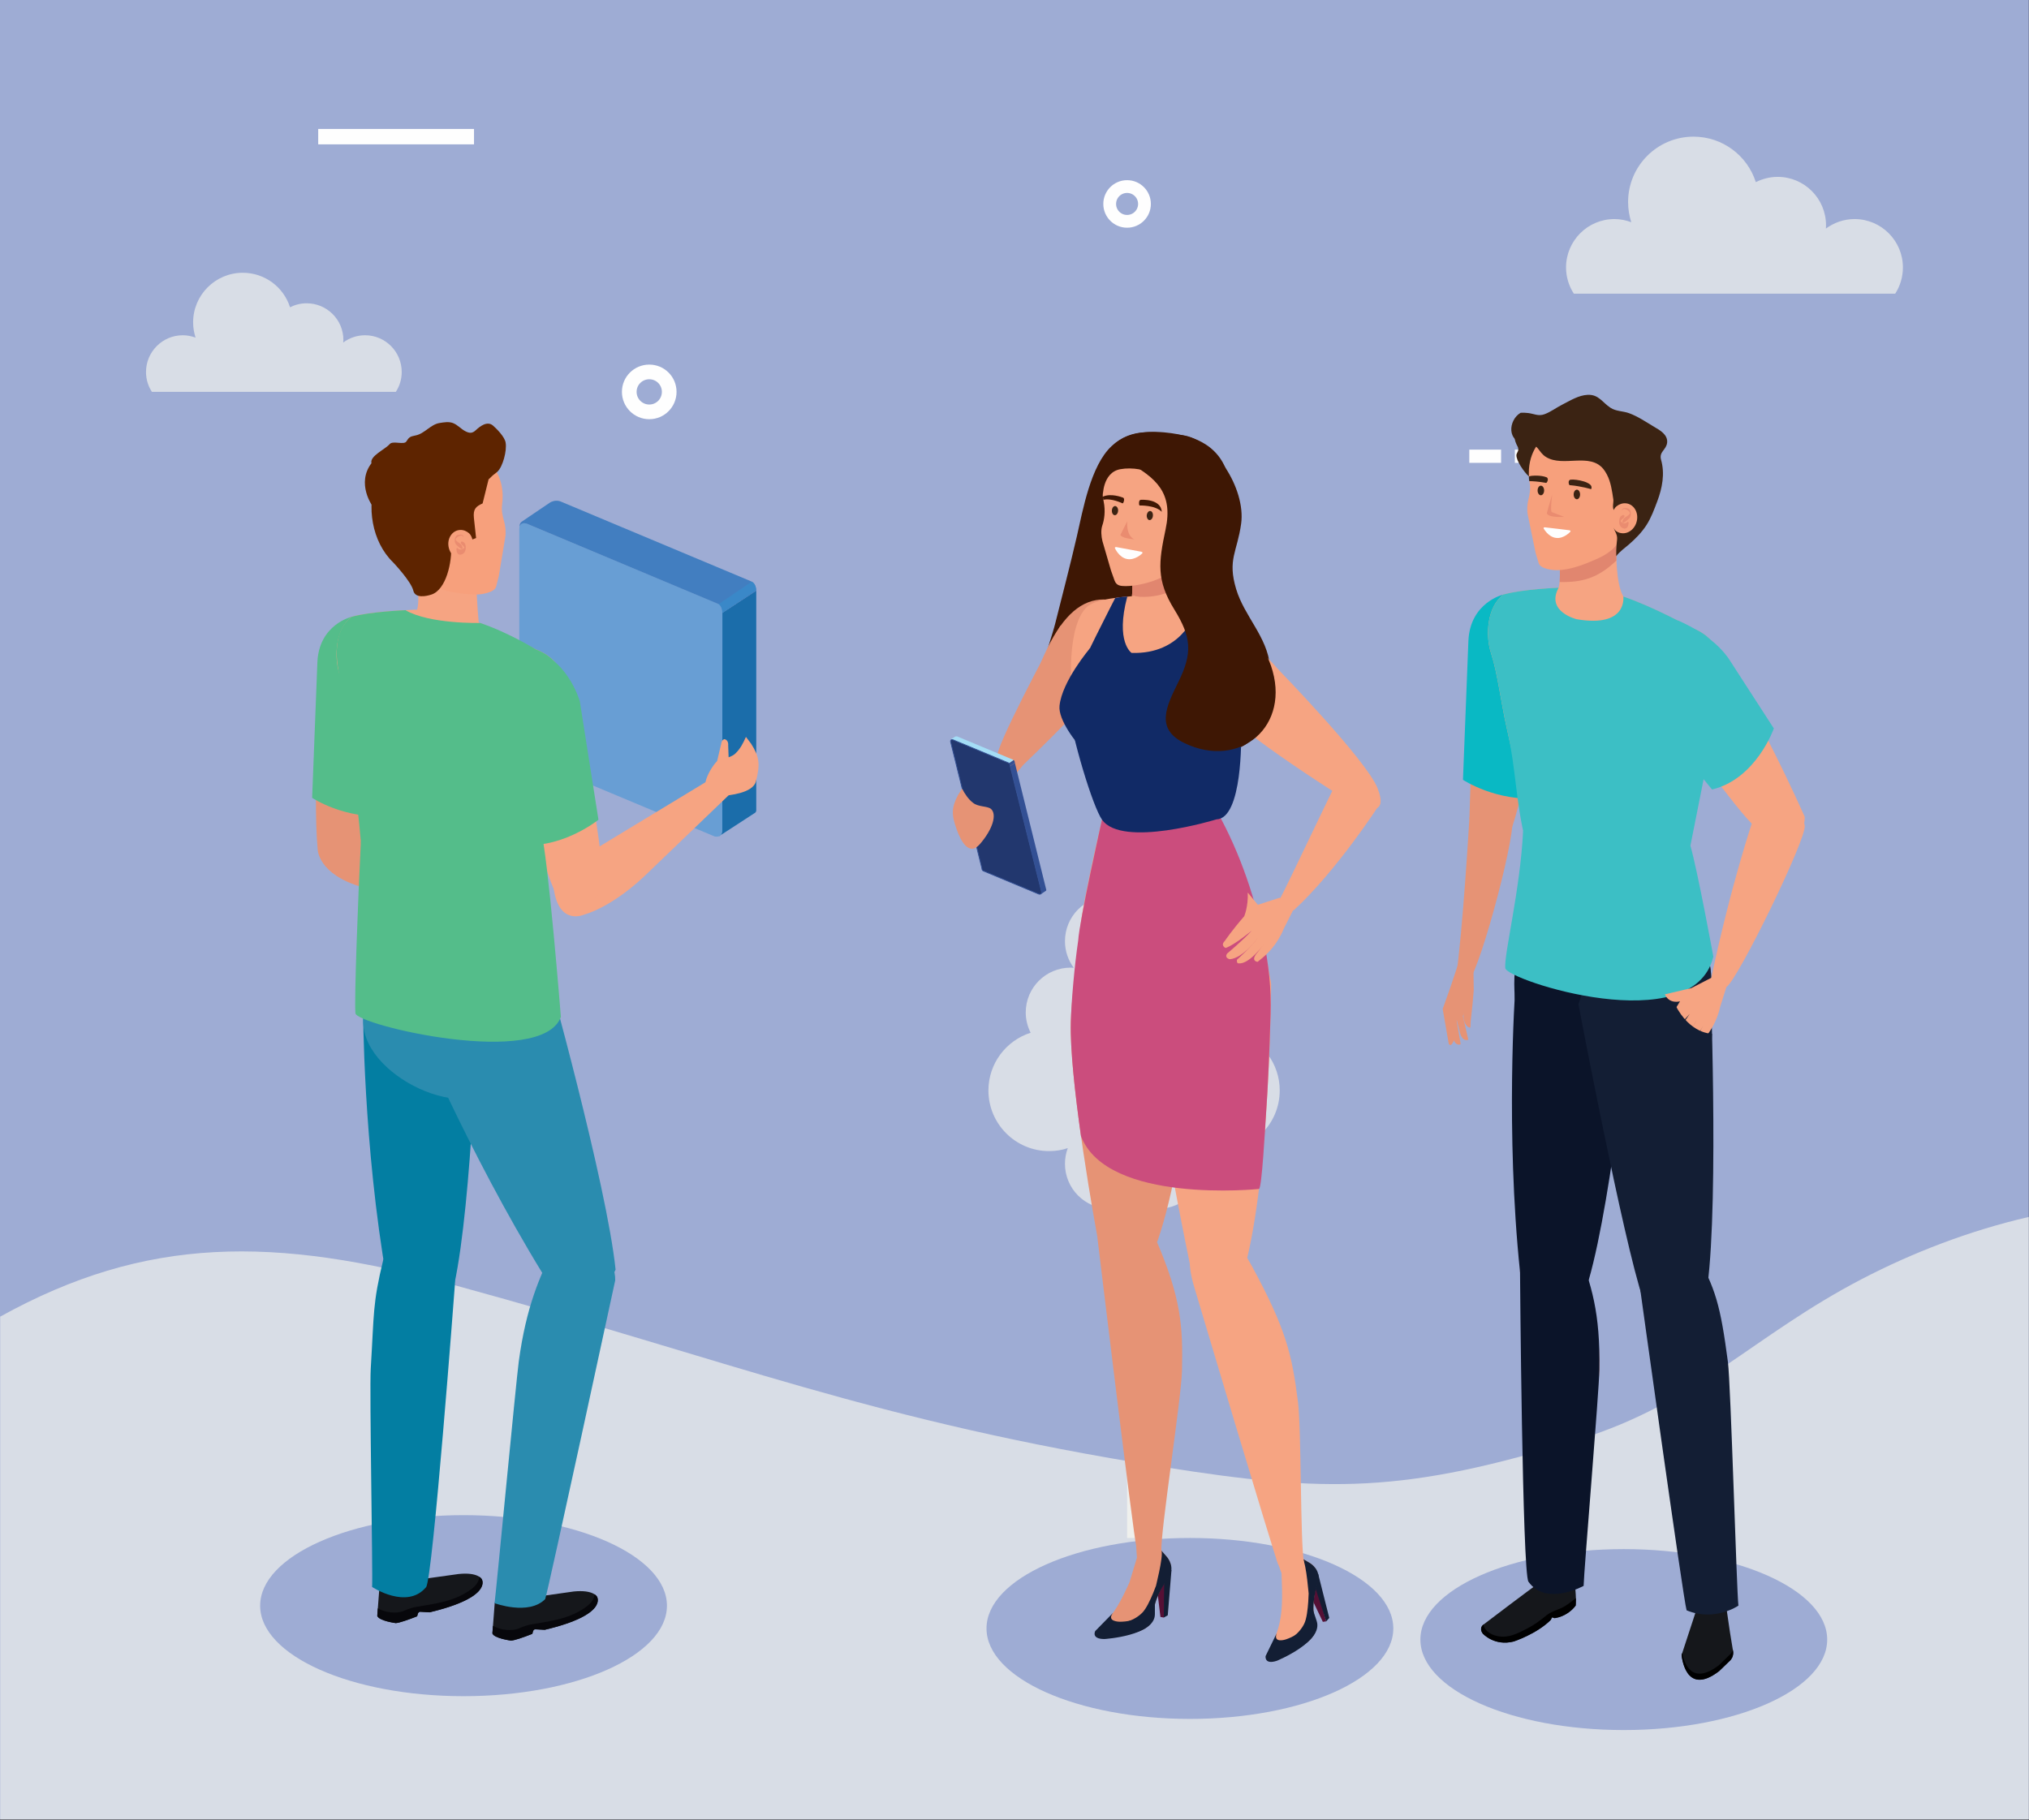 <svg version="1.2" xmlns="http://www.w3.org/2000/svg" viewBox="0 0 2240 2010" width="2240" height="2010">
	<rect x="0" y="0" width="2240" height="2010" fill="#333333" stroke="none"/>
	<title>6056251_57699-ai</title>
	<style>
		.s0 { fill: #9eacd4 } 
		.s1 { fill: #fffdf1 } 
		.s2 { fill: none;stroke: #fefefe;stroke-miterlimit:10;stroke-width: 13 } 
		.s3 { fill: none;stroke: #fefefe;stroke-miterlimit:10;stroke-width: 17 } 
		.s4 { fill: none;stroke: #fefefe;stroke-miterlimit:10;stroke-width: 14.6 } 
		.s5 { fill: none;stroke: #fefefe;stroke-miterlimit:10;stroke-width: 16.2 } 
		.s6 { fill: none;stroke: #fefefe;stroke-miterlimit:10;stroke-width: 14.1 } 
		.s7 { opacity: .6;fill: #fffdf1 } 
		.s8 { fill: #037ea2 } 
		.s9 { fill: #689ed4 } 
		.s10 { fill: #1b6daa } 
		.s11 { fill: #427ec0 } 
		.s12 { fill: #3a88c8 } 
		.s13 { fill: #15171b } 
		.s14 { fill: #07070b } 
		.s15 { fill: #2a8caf } 
		.s16 { fill: #f6a482 } 
		.s17 { fill: #131e34 } 
		.s18 { fill: #e69375 } 
		.s19 { fill: #54bd8a } 
		.s20 { fill: #f7a07c } 
		.s21 { fill: #5e2400 } 
		.s22 { fill: #ea8c70 } 
		.s23 { fill: #f7b68e } 
		.s24 { fill: #000000 } 
		.s25 { fill: #0b1429 } 
		.s26 { fill: #09b9c4 } 
		.s27 { fill: #3b2313 } 
		.s28 { fill: #e1866f } 
		.s29 { fill: #fefefe } 
		.s30 { fill: #3cbfc5 } 
		.s31 { fill: #3e1704 } 
		.s32 { fill: #551035 } 
		.s33 { fill: #6551a1 } 
		.s34 { fill: #112a66 } 
		.s35 { fill: #22376e } 
		.s36 { fill: #335094 } 
		.s37 { fill: #a4ddf6 } 
		.s38 { fill: none;stroke: #335094;stroke-miterlimit:10;stroke-width: .9 } 
		.s39 { fill: #cb4d7d } 
	</style>
	<g id="_Artboards_">
	</g>
	<g id="Capa 1">
		<g id="&lt;Group&gt;">
			<g id="&lt;Group&gt;">
				<g id="&lt;Group&gt;">
					<path id="&lt;Path&gt;" class="s0" d="m2239.8 2009.1h-2239.8v-2009.1h2239.8z"/>
				</g>
				<g id="&lt;Group&gt;">
					<g id="&lt;Group&gt;" style="opacity: .6">
						<path id="&lt;Path&gt;" class="s1" d="m2239.8 1343.8c-65.9 15.2-128.4 39.5-184 68.4-119.7 62.2-182.7 136.9-311.6 177-193.8 60.3-280.1 59.2-459.4 30.8-322.3-51.1-477-117.3-782.8-200.8-199.6-54.5-340.8-54.5-501.8 34.7v555.2h2239.6z"/>
					</g>
					<g id="&lt;Group&gt;">
						<path id="&lt;Path&gt;" class="s2" d="m1272.7 708h101"/>
						<path id="&lt;Path&gt;" class="s3" d="m351.3 150.9h172"/>
						<g id="&lt;Group&gt;">
							<path id="&lt;Path&gt;" class="s4" d="m1622.1 503.8h35.1"/>
							<path id="&lt;Path&gt;" class="s4" d="m1672.4 503.8h35.2"/>
							<path id="&lt;Path&gt;" class="s4" d="m1722.7 503.8h35.2"/>
						</g>
						<path id="&lt;Path&gt;" class="s5" d="m738.8 432.7c0 12.2-9.8 22.1-22 22.1-12.2 0-22.1-9.9-22.1-22.1 0-12.2 9.9-22 22.1-22 12.2 0 22 9.8 22 22z"/>
						<path id="&lt;Path&gt;" class="s6" d="m1263.5 225.2c0 10.6-8.6 19.2-19.2 19.2-10.6 0-19.2-8.6-19.2-19.2 0-10.6 8.6-19.2 19.2-19.2 10.6 0 19.2 8.6 19.2 19.2z"/>
					</g>
					<path id="&lt;Path&gt;" class="s7" d="m2092.3 324.3c5.4-8.4 8.5-18.3 8.5-29 0-29.4-23.9-53.4-53.4-53.4-11.8 0-22.8 4-31.6 10.5 0-1.2 0.1-2.4 0.1-3.7 0-29.4-23.9-53.4-53.4-53.4-8.6 0-16.8 2.2-24.1 5.8-9.3-29.1-36.5-50.2-68.8-50.2-39.8 0-72.2 32.3-72.2 72.2 0 7.8 1.3 15.3 3.5 22.3-5.8-2.2-12-3.5-18.6-3.5-29.5 0-53.4 24-53.4 53.4 0 10.7 3.2 20.6 8.6 29z"/>
					<path id="&lt;Path&gt;" class="s7" d="m437 432.7c4.1-6.3 6.5-13.8 6.5-21.9 0-22.4-18.1-40.6-40.5-40.6-9 0-17.3 3-24.1 8 0.1-0.9 0.2-1.8 0.2-2.8 0-22.4-18.2-40.5-40.6-40.5-6.5 0-12.8 1.6-18.3 4.4-7-22.1-27.7-38.1-52.2-38.1-30.2 0-54.8 24.5-54.8 54.8 0 5.9 1 11.5 2.7 16.8-4.4-1.6-9.2-2.6-14.1-2.6-22.4 0-40.6 18.2-40.6 40.6 0 8.1 2.4 15.6 6.5 21.9z"/>
					<g id="&lt;Group&gt;" style="opacity: .6">
						<path id="&lt;Path&gt;" class="s1" d="m1259.7 1698.3h-15.4v-392.9h15.4z"/>
						<path id="&lt;Path&gt;" class="s1" d="m1366.2 1140.4c3.4-6.8 5.4-14.3 5.4-22.4 0-27.4-22.2-49.5-49.6-49.5-1.1 0-2.2 0.1-3.4 0.2 6.1-8.3 9.8-18.4 9.8-29.4 0-27.4-22.2-49.6-49.6-49.6-9.9 0-19.1 3-26.8 8-7.7-5-16.9-8-26.8-8-27.4 0-49.5 22.2-49.5 49.6 0 11 3.6 21.1 9.7 29.4-1.2-0.1-2.3-0.2-3.4-0.2-27.4 0-49.6 22.1-49.6 49.5 0 8.1 2 15.6 5.4 22.4-27 8.6-46.6 33.9-46.6 63.7 0 37 30 67 67 67 7.2 0 14.1-1.1 20.6-3.3-2 5.4-3.1 11.3-3.1 17.3 0 27.4 22.1 49.6 49.5 49.6 9.9 0 19.1-3 26.8-8 7.7 5 16.9 8 26.8 8 27.4 0 49.6-22.2 49.6-49.6 0-6-1.2-11.9-3.2-17.3 6.5 2.2 13.4 3.3 20.6 3.3 37 0 67-30 67-67 0-29.8-19.6-55.1-46.6-63.7z"/>
					</g>
				</g>
			</g>
			<g id="&lt;Group&gt;">
				<path id="&lt;Path&gt;" class="s0" d="m736.3 1773.1c0 55.1-100.5 99.9-224.5 99.9-124.1 0-224.6-44.8-224.6-99.9 0-55.2 100.5-100 224.6-100 124 0 224.5 44.8 224.5 100z"/>
			</g>
			<g id="&lt;Group&gt;">
				<path id="&lt;Path&gt;" class="s0" d="m1538.2 1798.2c0 55.1-100.5 99.9-224.5 99.9-124 0-224.6-44.8-224.6-99.9 0-55.2 100.6-99.9 224.6-99.9 124 0 224.5 44.7 224.5 99.9z"/>
			</g>
			<g id="&lt;Group&gt;">
				<path id="&lt;Path&gt;" class="s0" d="m2017.2 1810.5c0 55.2-100.5 99.9-224.6 99.9-124 0-224.5-44.7-224.5-99.9 0-55.2 100.5-99.9 224.5-99.9 124.1 0 224.6 44.7 224.6 99.9z"/>
			</g>
			<g id="&lt;Group&gt;">
				<path id="&lt;Path&gt;" class="s8" d="m501.6 1418.1c19.9-92.9 25.8-308.1 25.8-308.1 0 0-15.9-21.2-73.3-24.9-57.6-3.7-53.6 31.7-53.3 27.1 0 0 0 152.3 26.4 302.2 0 0 40.9 28.3 74.4 3.7z"/>
				<path id="&lt;Path&gt;" class="s8" d="m401.4 1122.7c-5.7-38.4 6-77.2 12.1-116.1h174.8c11.2 37.3 22.8 75.6 22.8 75.6 0 0 7.5 88.1-67.4 98.7 0 0-130.5 22.6-142.3-58.2z"/>
				<g id="&lt;Group&gt;">
					<g id="&lt;Group&gt;">
						<path id="&lt;Path&gt;" class="s9" d="m573.3 584.1v242.2c0 7.8 5.3 9.3 5.3 9.3l210.5 88.1c9.4 1.6 8.4-7.4 8.4-7.4v-240c0-8.8-5.8-10.1-5.8-10.1l-209.7-87.8c0 0-8.7-3.6-8.7 5.7z"/>
					</g>
					<g id="&lt;Group&gt;">
						<path id="&lt;Path&gt;" class="s10" d="m833.6 897.5l-39.8 25.9c3.4-1.1 3.6-5.5 3.6-5.5l0.1-241.2 37.4-24.5v242c0 0 0.3 2.2-1.3 3.3z"/>
					</g>
					<g id="&lt;Group&gt;">
						<path id="&lt;Path&gt;" class="s11" d="m606.5 555.4c-13.1 8.9-18.5 12.5-22.6 15.3l-7.8 5.3c0 0-2.8 1.5-2.5 5.8 0 0 0.8-5.9 8.3-3.4l211.5 88.7c0 0 4.1 2.1 4.1 9.6l37.4-24.3c0-7.9-5.5-10.4-5.5-10.4l-209.9-88c0 0-6.2-3.2-13 1.4z"/>
					</g>
					<g id="&lt;Group&gt;">
						<path id="&lt;Path&gt;" class="s12" d="m829.9 642.3c0 0 4.8 1.7 4.8 9.3l-37.2 25.1c0-7.5-4.1-9.6-4.1-9.6z"/>
					</g>
				</g>
				<g id="&lt;Group&gt;">
					<g id="&lt;Group&gt;">
						<path id="&lt;Path&gt;" class="s13" d="m601.4 1799.7l-10-0.5c-3.4-0.6-3.3 4.8-3.8 5-10.4 4.1-19.7 7.3-23.6 7.4 0 0-18.4-2.4-20.4-7.9l2.6-34.2c20.5-1.8 42-5.7 42-5.7l45.1-6.4c21.7-2.2 25.7 5.6 25.7 5.6 0 0 13.3 19.9-57.6 36.7z"/>
					</g>
					<g id="&lt;Group&gt;">
						<path id="&lt;Path&gt;" class="s14" d="m574 1797.7c3.3-1.5 8.2-3.2 11.7-3.8 22.2-3.9 44-6.1 62.5-20.4 4.6-3.5 7.8-7.8 8.1-13 2 1.3 2.7 2.5 2.7 2.5 0 0 13.3 19.9-57.6 36.7l-10-0.5c-3.4-0.6-3.3 4.8-3.8 5-10.4 4.1-19.7 7.3-23.6 7.4 0 0-18.4-2.4-20.4-7.9l0.6-8.4c7.4 4.2 20.3 6.8 29.8 2.4z"/>
					</g>
				</g>
				<g id="&lt;Group&gt;">
					<g id="&lt;Group&gt;">
						<path id="&lt;Path&gt;" class="s13" d="m474.2 1780.4l-9.9-0.6c-3.4-0.5-3.4 4.8-3.8 5-10.5 4.1-19.7 7.3-23.6 7.5 0 0-18.5-2.4-20.4-8l2.6-34.2c20.5-1.7 41.9-5.7 41.9-5.7l45.2-6.3c21.7-2.3 25.6 5.6 25.6 5.6 0 0 13.3 19.8-57.6 36.7z"/>
					</g>
					<g id="&lt;Group&gt;">
						<path id="&lt;Path&gt;" class="s14" d="m446.8 1778.4c3.4-1.5 8.2-3.2 11.7-3.8 22.3-3.9 44.1-6.1 62.6-20.4 4.5-3.5 7.7-7.9 8-13.1 2.1 1.4 2.7 2.6 2.7 2.6 0 0 13.3 19.8-57.6 36.7l-9.9-0.6c-3.4-0.5-3.4 4.8-3.8 5-10.5 4.1-19.7 7.3-23.6 7.5 0 0-18.5-2.4-20.4-8l0.6-8.3c7.3 4.2 20.3 6.8 29.7 2.4z"/>
					</g>
				</g>
				<path id="&lt;Path&gt;" class="s8" d="m470.4 1752.6c7.4-8.8 31.7-332.9 31.7-332.9 4-49.9-78.9-29-78.9-29-12 49.7-10.1 59-13.9 120.6-1.5 24.3 2.4 225.6 1.5 241.1 0 0 38.5 25.5 59.6 0.2z"/>
				<path id="&lt;Path&gt;" class="s15" d="m534 1051.7c0 0 49.7 84.7 19.1 140.1-30.6 55.3-159.6-4.9-151.7-69.1 8.7-70.3 72.4-100.7 132.6-71z"/>
				<path id="&lt;Path&gt;" class="s16" d="m569.7 943.7c8.1 28.7 41.4 138.5 41.4 138.5-91.4 86.1-209.3 17.8-210.4 4.8-1.5-15.6 15.9-75.1 19.1-139.3 0 0 32.5-50.1 149.9-4z"/>
				<path id="&lt;Path&gt;" class="s17" d=""/>
				<path id="&lt;Path&gt;" class="s15" d="m679.6 1402c-9.7-94.5-77.1-335.7-77.1-335.7 0 0-19.6-18.1-75.4-3.9-55.9 14.2-61.9 86.9-63.1 82.4 0 0 64.9 152.7 151.2 287.2 0 0 41.7 21.3 64.4-30z"/>
				<path id="&lt;Path&gt;" class="s15" d="m601.9 1765.8c3.6-10.9 77.3-352 77.3-352 0.6-46.2-69.7-31.8-69.7-31.8-13.2 27.3-28.6 60.5-36.8 121.6-3.2 24.2-24.7 251.4-26.7 266.7 0 0 37.6 14 55.9-4.5z"/>
				<g id="&lt;Group&gt;">
					<path id="&lt;Path&gt;" class="s18" d="m354 724.2c0 0-9.1 152.1-3.3 213.5 0 0 0 27.9 49.2 41.9 0 0 17.8-169.4 32.4-245 0 0-29-56.1-78.3-10.4z"/>
					<path id="&lt;Path&gt;" class="s18" d="m408.9 763.5c-20.2 8.5-43.5-0.8-52.1-20.8-8.6-20 0.8-43.1 20.9-51.6 20.2-8.6 43.5 0.7 52.1 20.7 8.6 20-0.8 43.1-20.9 51.7z"/>
				</g>
				<path id="&lt;Path&gt;" class="s19" d="m388.2 681.1c0 0-35.9 8.3-37.8 50l-5.8 149.9c0 0 35.9 23.9 82.4 19.8 0 0 53.6-200.2-38.8-219.7z"/>
				<path id="&lt;Path&gt;" class="s16" d=""/>
				<path id="&lt;Path&gt;" class="s16" d="m523.9 585.9c0 0 0.3 53.6 5 106.9l-70.6-11.7c0 0 10.3-24.4-4.3-46.1z"/>
				<path id="&lt;Path&gt;" class="s16" d="m388.2 681.1c-17.7 13-19.7 44-13.4 63.3 7.3 22.3 10.2 50.7 17.4 82.8 9.9 43.6 16.6 77.2 27.6 120.5 9.1 35.8 153 6.9 153 6.9l51.5-176.2c0 0 8.9-46-32.8-61.3 0 0-43.9-23.7-76-34.5-28.4-9.7-38.7-10.6-67.8-8.8 0 0-39 1.5-59.5 7.3z"/>
				<path id="&lt;Path&gt;" class="s15" d="m599 1047.3c0 0 30.6 49.4 0 104.7-30.6 55.4-124.1 35.2-124.3-36.5-0.3-70.9 64.2-98 124.3-68.2z"/>
				<path id="&lt;Path&gt;" class="s19" d="m447.7 673.8c0 0-39 1.5-59.5 7.3-18.4 13.5-18.1 40-14.5 60 6.8 38.4 13.7 77.1 17.2 115.9 1.6 17.2 5.9 52.1 7.2 69.3 1.2 16.7 6.5 25.9 23.6 34.7 13 6.8 22.6 1.4 36.8 1.8 35.9 1 71.4-2.9 107.1-7.3 1.5-0.2 24-1.8 24.3-3.5l34.4-173.6c0 0 8.9-46-32.8-61.3 0 0-29.3-18.3-61.4-29.2 0 0-55.9 1.4-82.4-14.1z"/>
				<g id="&lt;Group&gt;">
					<path id="&lt;Path&gt;" class="s20" d="m547.7 647.8l3-11.7c0 0 7.1-42.9 7.1-42.9 0.9-5.3 0.2-12.4-1.3-17.6-1.7-5.7-3-11.8-2.2-18.1 4.1-30.7-13.1-46-13.1-46-20-26.3-61.7-22.6-61.7-22.6-21.6 3.3-40.4 12.2-51.2 31.9-9.7 17.8-15 39.6-9.3 59.6 6.4 21.9 18.6 38.9 34.8 54.4 10.4 10 21 11.2 34.6 16.2 9.5 3.4 27.6 5.4 37.6 5.5 5.3 0 19.9-2.1 21.7-8.7z"/>
				</g>
				<path id="&lt;Path&gt;" class="s21" d="m539.4 529.3l-6.6 26.6c-7.6 3.4-10.6 6.3-9.6 16.2l2.4 22-5.9 2.3c0.4-8.8-11.8-8.9-11.8-8.9-8.9-0.5-10.4 7.1-9.9 14.4 1.3 19.1-5.6 49.3-21.6 54.6-6.3 2.1-18.1 4.3-20.1-4.3-2.5-10.4-22.2-31.1-22.2-31.1-23.8-23-29.7-62.2-18.5-92.2 3.4-9.1 10.1-18.6 17-25.2 14.9-14.2 33.5-21.1 53.1-23.7 0 0 27.1-3.3 42.3 7.4 9.5 6.6 15.6 12.7 19.7 18 0 0 5.7 12.2-8.3 23.9z"/>
				<path id="&lt;Path&gt;" class="s21" d="m558.2 488.7c-1-6.3-9.9-15.3-14.1-18.9-6.3-5.2-14.2 0.9-18.9 5.3-3.8 3.6-7 3.5-11.8 0.9-4.5-2.4-8.2-6.8-13.2-8.8-4.7-1.8-10-0.9-14.9-0.1-9.9 1.5-16.6 11.8-26.4 13.7-6.3 1.3-7.2 1.8-10.4 6.8-2.5 3.9-14.8-1.2-18.2 2.7-5 5.9-22.4 13.3-20.2 21.2-16.8 22 0.3 47.6 3.4 49.8 29.2 20.4 74-4.6 103.1-19 7.7-3.8 15-8.6 22-13.6 3.5-2.5 7.2-4.9 10.5-7.8 5.9-5.4 10.7-23.1 9.1-32.2z"/>
				<g id="&lt;Group&gt;">
					<g id="&lt;Group&gt;">
						<g id="&lt;Group&gt;">
							<g id="&lt;Group&gt;">
								<g id="&lt;Group&gt;">
									<path id="&lt;Path&gt;" class="s20" d="m517.6 615.1c-1.7 1.5-4 2.5-6.9 2.6-7.9 0.4-14.9-6.6-15.7-15.6-0.8-8.9 5-16.5 12.9-16.9 3.8-0.2 7.3 1.3 10.1 3.8 4 3.8 4.6 11.1 4.1 16.2-0.5 4.1-1.9 7.6-4.5 9.9z"/>
								</g>
							</g>
						</g>
					</g>
				</g>
				<g id="&lt;Group&gt;">
					<g id="&lt;Group&gt;">
						<g id="&lt;Group&gt;">
							<path id="&lt;Path&gt;" class="s22" d="m511.6 593.4c-0.7-4.7-10 0.4-8.4 3 1 1.4 2.7 2.4 4.1 3.4 1.9 1.4 2.9 2.7 3.3 5 0 0.3 0.1 1.1-0.1 1.3-1.2 0.9-5.6-3.4-6.5-4.3-1.9-1.8-2.3-5.1-1.7-7.5 0.8-2.6 2.4-3.9 5.1-3.9 2.1 0 4.3 0 4.4 2.7 0 0.1-0.1 0.5-0.2 0.3z"/>
						</g>
					</g>
					<g id="&lt;Group&gt;">
						<g id="&lt;Group&gt;">
							<path id="&lt;Path&gt;" class="s22" d="m508.9 598.5c0.9-1.1 1.9-0.3 3 0.3 1 0.7 1.6 1.6 1.9 2.7 0.7 2.4 0.6 5.7-0.7 8-1 1.8-2.9 2.9-5 3-2.8 0.1-3.9-2.4-4.1-4.8-0.1-0.6-0.2-2.2 0.4-2.6 0.6-0.5 1.2 0.5 1.7 1 0.7 0.5 1.6 0.7 2.5 0.7 1.6 0.1 3.2-0.9 4.1-2.2q0.3-0.3 0.4-0.7 0.2 2.4-0.2 1.1-0.2-0.6-0.6-1.1c-0.7-1.1-1.9-1.8-2.7-2.8-0.4-0.4-1.2-2.1-0.7-2.6z"/>
						</g>
					</g>
				</g>
				<g id="&lt;Group&gt;">
					<path id="&lt;Path&gt;" class="s16" d="m823.5 813.7c-3 6.9-6.3 13.3-11.7 18.4-6.1 5.8-17.3 5.3-21.2 9.5-6.8 7.3-26.9 40.3 6.2 37.4 7.7-0.7 34.3-3 37.7-16 5-19.2 3.8-27.5-5.3-41.8z"/>
				</g>
				<g id="&lt;Group&gt;">
					<g id="&lt;Group&gt;">
						<path id="&lt;Path&gt;" class="s23" d=""/>
					</g>
					<g id="&lt;Group&gt;">
						<path id="&lt;Path&gt;" class="s16" d="m631.5 953.1l166.6-101c21.5 3.9 19.3 13.6 19.3 13.6l-99.3 95.4c-41.4 41.3-73.1 48.8-73.1 48.8 0 0-27.2 12.8-33.5-27.3 0 0-2.6-18.1 20-29.5z"/>
					</g>
				</g>
				<path id="&lt;Path&gt;" class="s16" d="m550.2 786.5c11.9 27.3 50.5 181.1 65.2 203.1 3.9 5.8 41 21.3 51.7-13.5-15.8-140.9-39.8-226.8-39.8-226.8 0 0-37.6-34.4-70.2-5.7 0 0-15.3 23.9-6.9 42.9z"/>
				<path id="&lt;Path&gt;" class="s16" d="m554.3 751.1c-13.2 20.6-7.2 47.9 13.3 61.1 20.6 13.2 47.9 7.3 61.1-13.3 13.2-20.6 7.3-47.9-13.3-61.1-20.5-13.2-47.9-7.3-61.1 13.3z"/>
				<path id="&lt;Path&gt;" class="s19" d="m543.6 785.1l24.9 146.7c48.2 8.9 92.2-26.6 92.2-26.6l-20.6-130.9c0 0-15-52.2-58.5-57.2 0 0-49.5 9.4-38 68z"/>
				<path id="&lt;Path&gt;" class="s19" d="m597 916.1c8.1 28.8 22.2 206.9 22.2 206.9-21.4 57.2-225.6 8.9-226.8-4.1-1.4-15.6 2.8-125.3 6-189.5 0 0 81.3-59.4 198.6-13.3z"/>
				<path id="&lt;Path&gt;" class="s16" d="m790.5 845.5c0 0 7.6 10.7 14.1-3.7l-0.7-19c0 0 0.7-5.3-3.9-6.6 0 0-3.2 0-3.9 5.5z"/>
			</g>
			<g id="&lt;Group&gt;">
				<g id="&lt;Group&gt;">
					<g id="&lt;Group&gt;">
						<g id="&lt;Group&gt;">
							<g id="&lt;Group&gt;">
								<path id="&lt;Path&gt;" class="s13" d="m1712.1 1788.7c-15.5 15.6-41 23.9-41 23.9-21.5 5.5-34.2-8.8-34.2-8.8-4.6-6.5 1-10 1-10 45.4-34.5 59-44.3 59-44.3h41.7c2 16.7 0.9 23.5 0.9 23.5-3.7 4.9-11.3 11.9-22.9 13.8-0.9 0.2-2.5-1.1-3.3-0.7z"/>
							</g>
						</g>
						<g id="&lt;Group&gt;">
							<path id="&lt;Path&gt;" class="s24" d="m1637.7 1793.9c0.2 1 0.4 1.9 0.9 2.9 3.5 7.5 13.3 10.6 21.1 10.5 9.3-0.1 17.8-4.7 25.9-8.8 7.9-4 14.7-9 21.5-14.6 4.7-3.9 10.7-5.7 16.3-8.1 6.2-2.7 10.9-7 16.3-11 0.1 4.5-0.2 8.2-0.2 8.2-3.7 4.9-11.3 11.9-22.9 13.8-0.9 0.2-2.5-1.1-3.3-0.7l-1.2 2.6c-15.5 15.6-41 23.9-41 23.9-21.5 5.5-34.2-8.8-34.2-8.8-4.1-5.8-0.1-9.2 0.8-9.9z"/>
						</g>
					</g>
					<g id="&lt;Group&gt;">
						<path id="&lt;Path&gt;" class="s18" d="m1743.2 1411.5c-46.4 51.1-64.8-3-64.8-3l-5.7-314.5c-0.6 4.7-2.1-31.7 56.4-23.9 58.3 7.9 73.1 30.6 73.1 30.6 0 0-32.1 217.3-59 310.8z"/>
						<path id="&lt;Path&gt;" class="s18" d="m1678.1 1404.5c0 0 23.6 331.3 25.5 342.9 0 0 28.6 6.3 28.7-0.3 0.3-15.8 33-209.7 33.4-234.6 1-63.1-15.2-75.1-31.5-117.6 0 0-56.2-41.5-56.1 9.6z"/>
					</g>
					<g id="&lt;Group&gt;">
						<g id="&lt;Group&gt;">
							<path id="&lt;Path&gt;" class="s25" d="m1753.9 1413.6c26.9-93.5 48.3-312.9 48.3-312.9 0 0-14.8-22.7-73.1-30.6-58.5-7.8-57 28.6-56.4 23.9 0 0-10.8 155.5 5.4 310.5 0 0 39.8 31.8 75.8 9.1z"/>
							<path id="&lt;Path&gt;" class="s25" d="m1743.2 1411.5c-46.4 51.1-64.8-3-64.8-3"/>
							<path id="&lt;Path&gt;" class="s25" d="m1687.4 1746.6c-6.8-9.6-9.3-342.1-9.3-342.1-0.1-51.1 62.9-27.5 62.9-27.5 16.3 42.5 25.7 72.4 24.7 135.5-0.4 24.9-17.1 222.8-17.4 238.7 0 0-41.3 22.9-60.9-4.6z"/>
						</g>
					</g>
					<path id="&lt;Path&gt;" class="s25" d="m1799.8 1028.3c0 0 31.4 50.6 0 107.3-31.3 56.7-127 36-127.3-37.4-0.2-72.6 65.8-100.3 127.3-69.9z"/>
					<path id="&lt;Path&gt;" class="s16" d="m1845.5 925.3c8.3 29.4 42.4 141.7 42.4 141.7-122.1 146.2-214.1 18.3-215.4 5-1.4-16 16.4-76.9 19.6-142.6 0 0 33.3-51.3 153.4-4.1z"/>
					<path id="&lt;Path&gt;" class="s25" d="m1673.3 1108.5c-5.8-39.3 6.2-79 12.3-118.8h179c11.4 38.1 23.3 77.3 23.3 77.3 0 0 7.7 90.2-68.9 101.1 0 0-133.6 23.1-145.7-59.6z"/>
					<g id="&lt;Group&gt;">
						<path id="&lt;Path&gt;" class="s16" d="m1876.8 1418.4c-38.2 57.4-64.4 6.6-64.4 6.6l-62.1-306.4c0.1 4.7 1.9-39.9 60.9-40.8 58.9-0.8 76.9 19.5 76.9 19.5 0 0 1.5 224.6-11.3 321.1z"/>
						<path id="&lt;Path&gt;" class="s16" d="m1811.5 1421.1c0 0 61.4 349.1 65 360.3 0 0 29.3 2 28.4-4.5-2-15.8 3.2-235.9 0-260.6-8.3-62.6-17-73.3-39.4-113 0 0-61.7-32.8-54 17.8z"/>
					</g>
					<g id="&lt;Group&gt;">
						<g id="&lt;Group&gt;">
							<path id="&lt;Path&gt;" class="s13" d="m1873.8 1774.6l-17.3 52.8c0 0 3.5 47.1 41.4 17.9l11.3-10.9c5.7-4.9 4-11.6 4-11.6l-3.3-20.2-4.1-28c0 0-23.7-16.1-32 0z"/>
						</g>
						<g id="&lt;Group&gt;">
							<path id="&lt;Path&gt;" class="s24" d="m1897.9 1838.6l11.3-11c2.2-1.9 3.3-4 3.8-6l0.2 1.2c0 0 1.7 6.7-4 11.6l-11.3 10.9c-37.9 29.2-41.4-17.9-41.4-17.9l0.6-2.1c2.2 11.1 10.5 36.7 40.8 13.3z"/>
						</g>
					</g>
					<g id="&lt;Group&gt;">
						<g id="&lt;Group&gt;">
							<path id="&lt;Path&gt;" class="s17" d=""/>
							<path id="&lt;Path&gt;" class="s17" d="m1885 1419.5c12.8-96.4 2.9-352.5 2.9-352.5 0 0-15.3-22.7-74.1-21.8-59.1 0.8-71.2 68-71.3 63.3 0 0 49.7 262.3 71.3 325.6 0 0 36.4 31.1 71.2-14.6z"/>
							<path id="&lt;Path&gt;" class="s17" d="m1862 1778.2c-3.6-11.2-51.9-359.4-51.9-359.4-0.6-47.3 61.6-35.7 61.6-35.7 22.4 39.7 27.6 58.2 35.9 120.8 3.2 24.7 9.6 253.3 11.6 269.1 0 0-26.1 18.1-57.2 5.2z"/>
						</g>
					</g>
					<g id="&lt;Group&gt;">
						<path id="&lt;Path&gt;" class="s18" d="m1711 703.7c0 0-21.5 152.8-42.6 212.3 0 0-34.9 7.5-46.2-12.2 0 0 3.9-130.7 8.4-209.4 0 0 42.9-48.3 80.4 9.3z"/>
						<path id="&lt;Path&gt;" class="s18" d="m1622.2 903.8c0 0-7.4 126-14.8 175.4 0 0 6.1 13.8 14.4 3.6 13.8-17.1 55-172.3 47.1-182-36.8-45.3-46.7 3-46.7 3z"/>
						<path id="&lt;Path&gt;" class="s18" d="m1646.7 728.9c17.8 13.6 43.3 10.2 56.9-7.5 13.5-17.6 10-42.9-7.9-56.5-17.9-13.5-43.3-10.1-56.9 7.5-13.5 17.7-10 43 7.9 56.5z"/>
						<g id="&lt;Group&gt;">
							<path id="&lt;Path&gt;" class="s18" d="m1621.1 1104.6l-6.1 17.5 6 25.9c0 0-5.2 3.1-8.6-5.6l-5.6-21.5 5.1-20.1z"/>
							<path id="&lt;Path&gt;" class="s18" d="m1615.1 1109.8l-7 17.2 4.5 26.1c0 0-5.3 2.9-8.3-6.1l-4.4-21.7 6.3-19.8z"/>
							<path id="&lt;Path&gt;" class="s18" d="m1594.2 1110l7.2-20.3 8.5-25.4 16.7 0.8 0.4 28.5-1.3 14.7-2.1 19.9-0.3 6.5c0 0-5.4 0.7-7.5-10.1l-0.6-19.3-9.8 13.2 1.1 26.7c0 0-4 13.1-7.1 7.3l-6.7-38.4z"/>
						</g>
					</g>
					<path id="&lt;Path&gt;" class="s26" d="m1659.8 656.5c0 0-36.8 8.5-38.7 51.2l-6 153.4c0 0 36.8 24.4 84.4 20.3 0 0 54.9-205-39.7-224.9z"/>
					<path id="&lt;Path&gt;" class="s27" d="m1687.6 525.8c-4.7-4.2-13.9-17-13.5-23.5 0.2-2 2.1-3.6 2.1-6 0-2.6-1.1-3.5-2-5.6-1.9-4.3-2.3-6.7-2.3-11.8 0-3.6-0.7-10.6 1.7-13.4 3.7-4.3 10.9-0.8 14.7 1.5 7.9 4.7 12.4 12.3 20.6 16.9 6.9 3.8 9.2 8.4 13.1 15.1 4.9 8.5 9 24.1-1.5 30.5-9.7 5.9-24.9 3.4-32.9-3.7z"/>
					<path id="&lt;Path&gt;" class="s16" d=""/>
					<path id="&lt;Path&gt;" class="s20" d="m1784.3 614.2c0 0 7.2-13.8 23-40.4 0 0 33.8-34.7 14.9-78.3 0 0-10.4-36.4-74.2-31.1 0 0-6.1 100.3 36.3 149.8z"/>
					<path id="&lt;Path&gt;" class="s16" d="m1786.8 557.4c0 0-10.7 100 12.1 107.6l-81.5-4.9c0 0 12.8-30.2-2.1-52.5z"/>
					<path id="&lt;Path&gt;" class="s28" d="m1721.8 642.7c1.4-22.9-1.5-27.5-6.5-35.1l71.5-50.2c0 0-3.5 32.3-2.3 61.6-20.7 19.6-37.8 24.2-62.7 23.7z"/>
					<path id="&lt;Path&gt;" class="s16" d="m1659.8 656.5c-18.1 13.3-20.2 45-13.7 64.8 7.4 22.8 10.4 51.8 17.8 84.8 10.1 44.6 17 79 28.2 123.3 9.3 36.6 156.6 7.1 156.6 7.1l52.8-180.4c0 0 9.1-47.1-33.6-62.7 0 0-44.9-24.3-77.8-35.4-29.1-9.9-39.6-10.8-69.4-9 0 0-40 1.5-60.9 7.5z"/>
					<g id="&lt;Group&gt;">
						<path id="&lt;Path&gt;" class="s20" d="m1698.7 621.9l-3.4-11.3c0 0-8.6-41.9-8.6-41.9-1.1-5.2-0.7-12.1 0.7-17.3 1.4-5.7 2.5-11.7 1.4-17.9-5.1-30 11.2-45.6 11.2-45.6 18.7-26.5 59.7-24.4 59.7-24.4 50.6 5 52.4 54.3 52.4 54.3 6.6 33.1-20.7 58.9-20.8 59-2.2 2.1-1.7 12.9-2.4 15.9-3.4 12.9-16.2 20.3-27.6 25.2-12.4 5.5-27.4 11.2-41 11.7-5.2 0.3-19.7-1.2-21.6-7.7z"/>
					</g>
					<path id="&lt;Path&gt;" class="s27" d="m1770.1 517.9c-15.2-18.5-44.4-1.7-63.2-13.2-8.8-5.3-8.6-14.9-20.1-14.9-24.5-0.1-21.6-26.3-8-34 2.8-0.2 5.6 0 8.3 0.3 6.7 0.8 11.1 3.8 18 1.3 7.1-2.6 13.2-7.4 20-10.8 8.7-4.4 17.6-10.1 27.6-10.6 12.3-0.6 16.2 8.4 25.3 14.3 6.1 4 13.6 3.5 20.3 5.9 10 3.6 18.9 9.8 28 15.2 6.4 3.7 15.1 8.7 14.2 17.4-0.9 8.1-9.2 10-6.7 18.9 4.4 15.4 1.3 31.3-4.2 45.9-3.4 9-6.7 18.1-11.9 26.2-5.3 8.2-12.2 15.2-19.6 21.6-2.5 2.2-10.6 8.1-13.8 12.8-0.5-20.1 3.5-18.5-1.7-28.5-2.1-3.9 0.2-7.2 1.6-11.1 1.5-3.8 4.8-7 4.3-11.2-2.6 0.8-5.1 1.2-6.5 0-2.5-2.1-0.4-9.1-0.9-11.9-1.4-9.2-2.7-19.3-7.2-27.7q-1.8-3.4-3.8-5.9z"/>
					<g id="&lt;Group&gt;">
						<g id="&lt;Group&gt;">
							<g id="&lt;Group&gt;">
								<g id="&lt;Group&gt;">
									<g id="&lt;Group&gt;">
										<g id="&lt;Group&gt;">
											<path id="&lt;Path&gt;" class="s20" d="m1783.4 585.8c1.7 1.6 4 2.7 7 3 8.1 0.9 15.6-5.8 16.9-15 1.3-9.1-4.2-17.2-12.2-18-3.8-0.4-7.5 0.9-10.5 3.3-4.4 3.6-5.4 11-5.1 16.3 0.2 4.2 1.4 7.9 3.9 10.4z"/>
										</g>
									</g>
								</g>
							</g>
						</g>
						<g id="&lt;Group&gt;">
							<g id="&lt;Group&gt;">
								<g id="&lt;Group&gt;">
									<path id="&lt;Path&gt;" class="s22" d="m1790.8 563.9c1.1-4.8 10.2 1 8.4 3.5-1 1.5-2.8 2.4-4.3 3.4-2 1.2-3.1 2.5-3.6 4.8-0.1 0.3-0.3 1.1 0 1.4 1.2 1 5.8-3.2 6.9-4.1 2-1.7 2.6-5 2.1-7.5-0.6-2.7-2.2-4.1-4.9-4.3-2.2-0.1-4.5-0.2-4.7 2.5 0 0.1 0.1 0.5 0.1 0.3z"/>
								</g>
							</g>
							<g id="&lt;Group&gt;">
								<g id="&lt;Group&gt;">
									<path id="&lt;Path&gt;" class="s22" d="m1793.3 569.3c-0.9-1.2-1.9-0.5-3.1 0.2-1 0.5-1.7 1.5-2 2.6-0.9 2.4-1 5.8 0.2 8.2 1 1.9 2.8 3.2 4.9 3.4 2.9 0.2 4.1-2.3 4.5-4.7 0.1-0.7 0.4-2.2-0.2-2.7-0.7-0.5-1.3 0.5-1.8 0.9-0.8 0.5-1.7 0.6-2.6 0.6-1.7 0-3.2-1.1-4.1-2.4-0.2-0.3-0.3-0.6-0.4-0.9q-0.3 2.5 0.1 1.2 0.3-0.6 0.7-1.1c0.8-1.1 2.1-1.7 3-2.7 0.4-0.4 1.3-2.1 0.8-2.6z"/>
								</g>
							</g>
						</g>
					</g>
					<g id="&lt;Group&gt;">
						<path id="&lt;Path&gt;" class="s22" d="m1713.2 565.5l13.8 5.3c0 0-18.6 1.2-19.3-4.2 0 0 2.8-10.6 5.9-20.6 0 0-2.4 18.7-0.4 19.5z"/>
					</g>
					<g id="&lt;Group&gt;">
						<path id="&lt;Path&gt;" class="s27" d="m1737.3 546c0 2.9 1.6 5.3 3.6 5.3 1.9 0 3.5-2.4 3.5-5.3 0-2.9-1.6-5.3-3.5-5.3-2 0-3.6 2.4-3.6 5.3z"/>
						<path id="&lt;Path&gt;" class="s27" d="m1697.5 541.6c0 2.9 1.6 5.3 3.6 5.3 2 0 3.6-2.4 3.6-5.3 0-2.9-1.6-5.3-3.6-5.3-2 0-3.6 2.4-3.6 5.3z"/>
						<path id="&lt;Path&gt;" class="s27" d="m1733.6 535.8c-1.3 0.3-1.6-1.5-1.6-1.5-0.5-1.6 0-3.1 0-3.1 0.6-1.2 1.6-1.5 1.6-1.5 3.3-0.5 9.7 0.3 15.2 2 3 0.9 7.9 3.1 8.2 5.9 0.1 0.8 0.2 2.3-0.7 2.5 0 0-10.4-3.2-22.7-4.3z"/>
						<path id="&lt;Path&gt;" class="s27" d="m1688.3 531.3c3.6 0 10 0.4 17.8 1.8 1.2 0.6 1.9-0.9 1.9-0.9 0.9-1.6 0.8-3 0.8-3.1-0.2-1.2-1-1.9-1-1.9-3.1-1.3-7.5-2.1-13.2-2-1.7 0-4.7 0.2-6.6 0.9 0 0-0.4 1 0.3 5.2z"/>
					</g>
					<g id="&lt;Group&gt;">
						<path id="&lt;Path&gt;" class="s29" d="m1705.5 582.3c-1.1 0-1.7 0.5-1.3 1.3 0 0 5 9.4 13.7 10.4 8.6 1.1 15.7-6.8 15.7-6.8 0.7-0.8 0.1-1.5-1.3-1.7 0 0-15-1.9-26.8-3.2z"/>
					</g>
					<path id="&lt;Path&gt;" class="s17" d="m1875.6 1031.3c0 0 31.3 50.6 0 107.3-31.4 56.7-127 36-127.3-37.4-0.3-72.6 65.7-100.3 127.3-69.9z"/>
					<path id="&lt;Path&gt;" class="s30" d="m1720.7 649c0 0-40 1.5-60.9 7.5-18.1 13.3-20.2 45-13.7 64.8 7.4 22.8 10.4 51.8 17.8 84.8 10.1 44.6 9.2 79.3 20.5 123.6 9.3 36.7 181.8 4.1 181.8 4.1l35.3-177.7c0 0 9.1-47.1-33.6-62.7 0 0-42.9-23.6-75.8-34.7 0 0 5.2 34.7-51.4 25.1 0 0-34.5-8.3-20-34.8z"/>
					<path id="&lt;Path&gt;" class="s30" d="m1866.2 933.8c8.3 29.4 25.3 122.5 25.3 122.5-22.4 92.9-228.5 26-229.7 12.7-1.4-15.9 16.5-85.9 19.7-151.6 0 0 64.6-30.8 184.7 16.4z"/>
					<path id="&lt;Path&gt;" class="s16" d="m1825.9 769.7c20.1 22.9 92 127.8 113.2 144.6 5.6 4.5 53.8 24.9 53.3-12.4-59.5-132.3-103.1-192.6-103.1-192.6 0 0-47.4-21.7-70.2 16.5 0 0-7.4 28.1 6.8 43.9z"/>
					<path id="&lt;Path&gt;" class="s16" d="m1810.3 736.1c-4.4 26.2 13.3 51.1 39.5 55.5 26.3 4.5 51.2-13.2 55.6-39.5 4.4-26.2-13.3-51.1-39.5-55.5-26.3-4.5-51.2 13.2-55.6 39.5z"/>
					<path id="&lt;Path&gt;" class="s30" d="m1852.3 685.2c0 0 40 15.5 58.3 45.4l47.7 73.8c0 0-19.5 55.8-68.2 67.4l-76.3-92.8c0 0-43.2-54.4 38.5-93.8z"/>
					<g id="&lt;Group&gt;">
						<path id="&lt;Path&gt;" class="s16" d="m1935.3 905.3c0 0-24 70.1-46 174.4 0 0 4 18.4 16.6 10.3 12.7-8.1 88.9-164.2 86.5-178.4-6.1-36.6-57.1-6.3-57.1-6.3z"/>
						<path id="&lt;Path&gt;" class="s16" d="m1889.3 1079.7l-22.1 11.4-29.2 6.9c4.9 11.2 16.7 7.7 16.7 7.7-10.4 16.9-16.2 29.7-16.2 29.7-4.2 5.8 2.2 7.3 2.2 7.3 9.2-4.9 24.7-23.1 24.7-23.1-7.3 11.5-22.1 28.7-22.1 28.7-2.6 5.5 3.6 5.7 3.6 5.7 14.1-3.2 26.1-27.5 26.1-27.5-4.3 9.3-18.2 26.7-18.2 26.7 0.1 4.4 2.4 3.7 2.4 3.7 11.6-0.9 23-24.3 23-24.3l-4.5 8.7c-7.2 11.3 1.4 10.5 1.4 10.5l4.7-5.3c14.1-16.4 17.1-34.3 17.1-34.3l7-22.2z"/>
					</g>
					<path id="&lt;Path&gt;" class="s17" d="m1890.1 1141.5c0 0-24.2 0.8-40.9-32.3h-49.4l23.2 133h60.2z"/>
				</g>
			</g>
			<g id="&lt;Group&gt;">
				<path id="&lt;Path&gt;" class="s31" d="m1370.2 578.3c-4.3 31.3-15.3 39.5-5.5 72.2 9.1 30.2 34.1 52.3 37.4 84.9 2.4 23.1-3.6 60.8-18.9 79.4-22.3 27-73 11.8-102 7.1-32.9-5.3-106.3-7.6-126.6-40.1-15.4-24.6 4.1-68.3 10.4-93.5 8-31.9 16.4-63.8 23.8-95.9 6.7-29.2 15.2-78 38.2-99.6 23-21.6 49-15.6 78-12.3 34.7 3.9 70.6 58.6 65.2 97.8z"/>
				<g id="&lt;Group&gt;">
					<g id="&lt;Group&gt;">
						<path id="&lt;Path&gt;" class="s32" d="m1284.8 1786.2l-3.7-0.7-3.7-30.9 9.7-11.4z"/>
						<g id="&lt;Group&gt;">
							<g id="&lt;Group&gt;">
								<path id="&lt;Path&gt;" class="s17" d="m1289.2 1783.7l-4.4 2.5 0.6-50.6 7.9-1.8z"/>
							</g>
							<g id="&lt;Group&gt;">
								<path id="&lt;Path&gt;" class="s18" d="m1255.2 1720l-8.2 27.1c0 0-11.2 26.2-20.4 36.5 0 0-16.7 22.8 14.5 21.2 0 0 33.2-1.7 32.7-23-0.5-18.3 16.3-41.1 16.3-41.1 6.2-10.7 0-19.4-2.1-21.8l-5.8-6.6-27.9-4.9z"/>
								<g id="&lt;Group&gt;">
									<path id="&lt;Path&gt;" class="s17" d="m1224.8 1792c13.7 2.5 27.6-2.6 36.1-11 8.7-8.5 18.5-39.6 15.2-29.2-1.3 4.2 8.8-33.6 6.1-39.5l5.8 6.6c2.1 2.4 8.9 11.7 2.7 22.4 0 0-17.4 22.2-16.9 40.5 0.5 21.3-32.7 23-32.7 23-18.7 1-20.2-6.9-18.4-13.3q1 0.3 2.1 0.5z"/>
								</g>
								<g id="&lt;Group&gt;">
									<path id="&lt;Path&gt;" class="s17" d="m1209.1 1801.1c0 0-4.7 8.8 10.2 8.8 0 0 55.7-3.5 55.7-27.4v-19.3c0 0-4.4 27.5-38.8 27.6 0 0-15.2 0-7.4-9.8z"/>
								</g>
							</g>
						</g>
					</g>
					<g id="&lt;Group&gt;">
						<path id="&lt;Path&gt;" class="s16" d="m1317.9 680.8h-73c3.3-10.6 10.2-38.1-0.4-56.8l73.7-48.5c0 0-13.1 81.3-0.3 105.3z"/>
						<path id="&lt;Path&gt;" class="s28" d="m1309.7 635c-4.4 11.1-11.4 16.6-23 20.2-12.7 4.1-25 4.9-37 2.8 1.1-11.2 0.5-23.9-5.2-34l73.7-48.5c0 0-4 24.8-5.4 51.1-1 2.8-2 5.6-3.1 8.4z"/>
						<path id="&lt;Path&gt;" class="s16" d="m1230.4 640.9l-3.9-11-9.4-32.3c-1.3-5.1-1.9-12.1-0.2-17.2 2.1-6 3.8-15.8 1.5-26.8-6-29.4 7.1-44.7 7.1-44.7 17.1-27 57.6-26.9 57.6-26.9 50.1 2.6 54.1 51.1 54.1 51.1 8.1 32.2-17.6 59-17.7 59-3.2 3.4-3.6 8.9-5.1 13.1-1.7 4.5-4.3 8.7-7.4 12.3-7 8-16.2 15.8-25.7 20.6-8.9 4.5-26.2 9.2-38.5 9.1-5.2-0.1-10.2 0-12.4-6.3z"/>
						<g id="&lt;Group&gt;">
							<path id="&lt;Path&gt;" class="s32" d="m1464.1 1790.4l-3.7 0.5-13.4-28.1 5.4-13.9z"/>
							<g id="&lt;Group&gt;">
								<g id="&lt;Group&gt;">
									<path id="&lt;Path&gt;" class="s17" d="m1467.5 1786.6l-3.4 3.8-15.6-48.2 6.8-4.1z"/>
								</g>
								<g id="&lt;Group&gt;">
									<path id="&lt;Path&gt;" class="s16" d="m1414.8 1737.2c0.8 22.6 2.4 48-6.7 69.4 0 0-8.4 26.9 20.6 15.5 0 0 30.9-12.4 23.5-32.4-6.2-17.2 2.4-44.1 2.4-44.1 2.4-12.1-6.3-18.4-9.1-20l-7.5-4.4h-29z"/>
									<g id="&lt;Group&gt;">
										<path id="&lt;Path&gt;" class="s17" d="m1409.1 1815.1c13.8-2 25.4-11.3 30.7-22 5.5-10.8 4.8-43.4 5.1-32.6 0.1 4.5-2.5-34.6-6.9-39.3l7.5 4.4c2.8 1.6 12.3 8.2 9.8 20.4 0 0-9.3 26.5-3.1 43.7 7.4 20-23.5 32.4-23.5 32.4-17.4 6.8-21.3-0.1-21.7-6.8q1 0 2.1-0.2z"/>
									</g>
									<g id="&lt;Group&gt;">
										<path id="&lt;Path&gt;" class="s17" d="m1397.2 1828.7c0 0-1.6 9.9 12.5 5.2 0 0 51.6-21.2 43.9-43.9l-6.1-18.3c0 0 4.6 27.5-27.9 38.6 0 0-14.5 4.9-10.1-6.9z"/>
									</g>
								</g>
							</g>
						</g>
						<path id="&lt;Path&gt;" class="s16" d="m1382.8 1399.4c37 68.4 43.5 96.2 50.1 148.2 3.9 30.2 2.6 157.6 6.6 176.6 1.6 7.8-28.3 3.5-28.3 3.5-5.5-13.3-92.6-305.9-92.6-305.9 0 0-9.8-30.3-1.7-35.6 40.6-26.4 49.7-16.5 65.9 13.2z"/>
						<path id="&lt;Path&gt;" class="s16" d="m1216.6 905.1c0 0-28.4 120.4-24.6 133.6 11 37.9 118.2 126.2 211.3 48.6 0 0-19.2-135-70.6-199.5 0 0-16.3 16.8-116.1 17.3z"/>
						<path id="&lt;Path&gt;" class="s33" d="m1231.1 660.5c0 0-37.2 71.9-53.8 111.4 6.9 46.3 32.1 115 42.2 129.5 22.1 31.7 123.4 3.4 123.4 3.4l29.2-97.5c-85.2-30.6-40.3-120.4-40.3-120.4l-13.4-8.4c0 0-13.6 44.1-69.1 42.5 0 0-18.2-11.8-4.8-62.2 0 0-8 0.3-13.4 1.7z"/>
						<path id="&lt;Path&gt;" class="s18" d="m1323.8 1071.1c0 0-9.8 194.2-45.7 298.7-5.4 15.6-66.8-5.1-66.8-5.1 0 0-31-167.1-29.1-236.4 1-39.1 15-123.5 15-123.5 0 0 115.2-15.1 126.6 66.3z"/>
						<path id="&lt;Path&gt;" class="s18" d="m1276.3 1369.1l-65-4.4c0 0 39.9 331.6 43.6 345.5 0 0 27.9 10.1 27.3 2.1-1.3-19.4 22-168.2 22.7-198.6 1.1-49-0.8-79.9-28.6-144.6z"/>
						<g id="&lt;Group&gt;">
							<path id="&lt;Path&gt;" class="s18" d="m1254.4 696.4c4.2 23.3-11.3 45.5-34.6 49.7-23.3 4.2-79.5 6.4-70.3-15.4 17.7-42 37.1-63.8 60.4-68 23.3-4.2 40.3 10.4 44.5 33.7z"/>
							<path id="&lt;Path&gt;" class="s18" d="m1234.6 730.4l-19.6-38.5-44.4-0.8c0 0-57.2 105.3-67.9 136.6-11.5 33.4 15.5 20.8 26.8 17.1 0 0 93.7-89.3 105.1-114.4z"/>
							<path id="&lt;Path&gt;" class="s18" d="m1129.5 844.8c0 0-36.6 46.2-61 57.3 0 0-25.1-17.1 32.4-68.5 0 0 21.1-20.5 28.6 11.2z"/>
						</g>
						<path id="&lt;Path&gt;" class="s16" d="m1403.3 1087.3c0 0-0.8 194.4-26.4 301.8-3.8 16.1-62.4 11.1-62.4 11.1 0 0-38.2-183.7-43-252.8-2.8-39.1-10.6-107.4-10.6-107.4 0 0 137.1-13.6 142.4 47.3z"/>
						<path id="&lt;Path&gt;" class="s16" d="m1374.9 710.3c29.9 21.8 14.6 54.7 14.6 54.7l-56.4 137c0 0-91.5 31.1-113.6-0.6-10.1-14.5-19.5-52.9-31.8-108.3-8.3-37.7-8.9-103.4 12.3-122.9 12.2-11.2 51.8-11 52.1-12.4l64.1 20.7z"/>
						<path id="&lt;Path&gt;" class="s16" d="m1254.1 890.8c-5.4-1-34.6 10.6-34.6 10.6 0 0-21.1 89.7-22.3 103.4-1.2 13.6 92.7 84.3 197.6 44.1 0 0-53-124.9-60.7-151.1-8.9-30-80-7-80-7z"/>
						<path id="&lt;Path&gt;" class="s34" d="m1203.2 716c0 0-30.9 36.4-33.5 63.5-1.5 15.1 17.6 40.3 27.1 49.6 6.7 6.6 46.7-88 6.4-113.1z"/>
						<path id="&lt;Path&gt;" class="s31" d="m1313.9 610.8c0.3-22.8-0.3-21.4-0.3-21.4-0.5-6.7-13.6 7.7-13.4-1 1.3-39.8-13.2-58.8-18.9-61.9-15.3-8.3-31.5-10.7-44.4-8.4-20.1 3.6-19.4 30.4-19.4 30.4-17.1-98.2 92.4-66.8 92.4-66.8 53.3 14 47.8 64.3 47.8 64.3 6.5 53.9-44.6 85.1-44.6 85.1z"/>
						<g id="&lt;Group&gt;">
							<g id="&lt;Group&gt;">
								<g id="&lt;Group&gt;">
									<g id="&lt;Group&gt;">
										<g id="&lt;Group&gt;">
											<g id="&lt;Group&gt;">
												<path id="&lt;Path&gt;" class="s20" d="m1310.4 603c1.8 1.4 4.1 2.2 7 2.2 7.7-0.1 14.2-7.4 14.3-16.2 0.2-8.8-5.9-15.9-13.6-15.8-3.7 0.1-7.1 1.7-9.6 4.4-3.8 3.9-3.9 11.1-3 16 0.7 4 2.3 7.4 4.9 9.4z"/>
											</g>
										</g>
									</g>
								</g>
							</g>
							<g id="&lt;Group&gt;">
								<g id="&lt;Group&gt;">
									<g id="&lt;Group&gt;">
										<path id="&lt;Path&gt;" class="s22" d="m1314.9 581.4c0.5-4.6 9.9-0.2 8.4 2.4-0.8 1.5-2.4 2.6-3.7 3.7-1.8 1.4-2.7 2.7-2.9 5 0 0.3-0.1 1.1 0.2 1.3 1.2 0.8 5.2-3.7 6-4.6 1.8-1.9 2-5.1 1.2-7.4-0.9-2.5-2.5-3.7-5.2-3.5-2.1 0.1-4.2 0.3-4.1 2.9 0 0 0.1 0.5 0.1 0.2z"/>
									</g>
								</g>
								<g id="&lt;Group&gt;">
									<g id="&lt;Group&gt;">
										<path id="&lt;Path&gt;" class="s22" d="m1317.9 586.2c-1-0.9-1.9-0.1-2.9 0.6-0.9 0.7-1.4 1.6-1.7 2.7-0.5 2.4-0.2 5.6 1.2 7.7 1.1 1.7 3 2.8 5 2.7 2.9-0.1 3.7-2.6 3.8-4.9 0-0.7 0.1-2.2-0.5-2.6-0.7-0.4-1.2 0.6-1.6 1.1-0.7 0.6-1.6 0.8-2.4 0.9-1.6 0.1-3.2-0.7-4.2-1.9-0.2-0.2-0.4-0.5-0.5-0.7q0 2.3 0.3 1 0.2-0.6 0.5-1.1c0.7-1 1.8-1.8 2.5-2.8 0.4-0.5 1-2.2 0.5-2.7z"/>
									</g>
								</g>
							</g>
						</g>
						<g id="&lt;Group&gt;">
							<path id="&lt;Path&gt;" class="s27" d="m1266 569c-0.2 2.7 1.1 5.1 2.9 5.3 1.9 0.2 3.7-1.9 3.9-4.7 0.3-2.8-1-5.2-2.9-5.3-1.9-0.2-3.6 1.9-3.9 4.7z"/>
							<path id="&lt;Path&gt;" class="s27" d="m1227.5 563.8c-0.1 2.7 1.3 5.1 3.2 5.1 1.9 0.1 3.5-2.1 3.7-4.9 0.1-2.8-1.4-5.1-3.3-5.2-1.9 0-3.5 2.2-3.6 5z"/>
							<path id="&lt;Path&gt;" class="s31" d="m1282.6 565.2c-7.2-7.6-24.3-7-24.3-7 0 0-1.1 0-0.8-3.5 0 0 0.1-3.1 2.6-2.8 0 0 21.6-1.4 22.5 13.3z"/>
							<path id="&lt;Path&gt;" class="s31" d="m1217.5 548.5c8.9-4.3 21.7 0.8 21.7 0.8 2.4 0.4 1.7 3.4 1.7 3.4-0.6 3.4-1.7 3.1-1.7 3.1 0 0-12.1-6-21.1-3.9-0.4-2.3-0.3-2.1-0.6-3.4z"/>
							<g id="&lt;Group&gt;">
								<path id="&lt;Path&gt;" class="s29" d="m1232.4 604.1l27.4 5.1c1.4 0.3 2 1.1 1.2 1.9 0 0-7.8 7.9-16.7 6.2-8.9-1.6-13.4-11.9-13.4-11.9-0.4-0.8 0.3-1.4 1.5-1.3z"/>
							</g>
							<path id="&lt;Path&gt;" class="s22" d="m1252.1 595.5c-14.4-1.1-15.2-4.8-15.2-4.8l7.6-15.2c0 0-1.8 15.2 7.6 20z"/>
						</g>
						<g id="&lt;Group&gt;">
							<g id="&lt;Group&gt;">
								<g id="&lt;Group&gt;">
									<path id="&lt;Path&gt;" class="s35" d="m1049.4 818.8l34.6 140c0 2.5 1.8 3 1.8 3l61.3 25.6c3.1 0.5 2.8-2.5 2.8-2.5l-34.7-139.1c0-3-1.9-3.4-1.9-3.4l-61-25.4c0 0-2.9-1.3-2.9 1.8z"/>
								</g>
								<g id="&lt;Group&gt;">
									<path id="&lt;Path&gt;" class="s36" d="m1154.6 983.7l-5.9 4c1.1-0.3 1.2-2.2 1.2-2.2l-34.7-139.6 5.2-3.5 34.7 140.3c0 0 0.1 0.7-0.5 1z"/>
									<path id="&lt;Path&gt;" class="s36" d="m1113.9 842.7c0 0 1.3 0.7 1.3 3.2l5.2-3.5c0-1.8-0.9-2.8-1.4-3.2z"/>
									<path id="&lt;Path&gt;" class="s37" d="m1119 839.2c-0.2-0.1-0.4-0.2-0.4-0.2l-61.1-25.5c0 0-1.7-1-3.5 0.2l-3.7 2.4c0 0-0.9 0.5-0.8 2 0 0 0.2-2 2.7-1.2l61.7 25.8z"/>
								</g>
								<path id="&lt;Path&gt;" class="s38" d="m1049.4 818.8l34.6 140c0 2.5 1.8 3 1.8 3l61.3 25.6c3.1 0.5 2.8-2.5 2.8-2.5l-34.7-139.1c0-3-1.9-3.4-1.9-3.4l-61-25.4c0 0-2.9-1.3-2.9 1.8z"/>
							</g>
							<path id="&lt;Path&gt;" class="s18" d="m1062.1 870.9c3.3 6 6.8 11.5 12.1 15.6 6 4.8 16 3.4 19.9 6.8 6.7 6.1 1.9 22.4-12.3 38.8-12.3 14.2-21.4-4.4-25.5-15.9-6.2-16.9-5.8-24.4 1.2-38z"/>
						</g>
						<path id="&lt;Path&gt;" class="s29" d="m1310.1 604.7c0 2.6 2.1 4.7 4.7 4.7 2.6 0 4.8-2.1 4.8-4.7 0-2.7-2.2-4.8-4.8-4.8-2.6 0-4.7 2.1-4.7 4.8z"/>
						<path id="&lt;Path&gt;" class="s39" d="m1182.2 1128.3c0.6-23 4-61.7 8.1-89.6 1.3-22 26.3-133.6 26.3-133.6 99.8-0.5 122.3-17.3 122.3-17.3 26.7 45.4 45.1 96.9 55.8 148.4 6 28.9 8.9 55.2 8 84.3-1.2 38.7-2.7 77.3-5.4 115.9-0.5 6.8-4.2 76.2-7.4 76.5 0 0-167.4 17.4-196.5-58.3-6.5-46-12.1-95.7-11.2-126.3z"/>
						<path id="&lt;Path&gt;" class="s34" d="m1342.9 904.8c0 0-104.1 32.1-126.3 0.3-10.1-14.5-32.4-86.9-39.3-133.2 16.6-39.5 53.8-111.4 53.8-111.4 5.4-1.4 13.4-1.7 13.4-1.7-13.4 50.4 4.8 62.2 4.8 62.2 55.5 1.6 69.1-42.5 69.1-42.5l13.4 8.4c0 0-41.4 85.8 38.4 125.1 0 0 1.9 92-27.3 92.8z"/>
						<g id="&lt;Group&gt;">
							<path id="&lt;Path&gt;" class="s16" d="m1326.5 746.6c-3.3 23.4 13.1 45 36.5 48.3 23.4 3.2 85.4-2.8 72.2-22.4-26.1-38.5-42.1-58.1-65.6-61.3-23.4-3.3-39.9 12-43.1 35.4z"/>
							<path id="&lt;Path&gt;" class="s16" d="m1347.6 779.8l18.1-39.3 44.3-2.5c0 0 99 101.7 110.9 132.6 12.7 32.9-14.7 21.4-26.1 18 0 0-134.9-84.2-147.2-108.8z"/>
							<path id="&lt;Path&gt;" class="s16" d="m1522.5 889c0 0-46.2 71.8-94.1 116.1 0 0-21.3-1.4-15-13.2 10.7-20.1 54.6-114.2 65.4-134.4 6.2-11.3 43.7 31.5 43.7 31.5z"/>
							<path id="&lt;Path&gt;" class="s16" d="m1412.8 991.3l-24.1 7.8-11.2-13.5c0.7 15.4-3.9 26.2-3.9 26.2-13.4 15.3-21.4 27.2-21.4 27.2-5.3 5.2 0.9 7.8 0.9 7.8 10.1-3.5 28.9-19.2 28.9-19.2-9.3 10.3-27.2 25.3-27.2 25.3-3.5 5 2.8 6.3 2.8 6.3 14.7-0.9 30.9-23.4 30.9-23.4-5.9 8.7-22.9 24-22.9 24-0.6 4.4 1.9 4 1.9 4 11.7 1.1 27.3-20.5 27.3-20.5l-6.1 7.9c-9.2 10.2-0.3 10.9-0.3 10.9l5.6-4.6c17-14.2 23.1-31.7 23.1-31.7l10.8-21.3z"/>
						</g>
					</g>
				</g>
				<path id="&lt;Path&gt;" class="s31" d="m1243.7 509.5c33.1 18.2 51.7 34.8 43.1 75.1-7.7 36.3-10.4 56.1 9.7 88.5 18.7 30.4 20.4 47.8 4.2 80.4-12.9 26.2-25.7 51.3 6.8 67 61.5 29.7 118.6-19 95.6-85.5-10.4-29.9-35.5-50.2-47.4-78.8-12.1-29.1-0.4-53.8 2.1-83.2 4.4-49.1-62.7-120.4-104.9-72.8-3.5 4-6.5 9-9.2 13.6z"/>
			</g>
		</g>
	</g>
</svg>